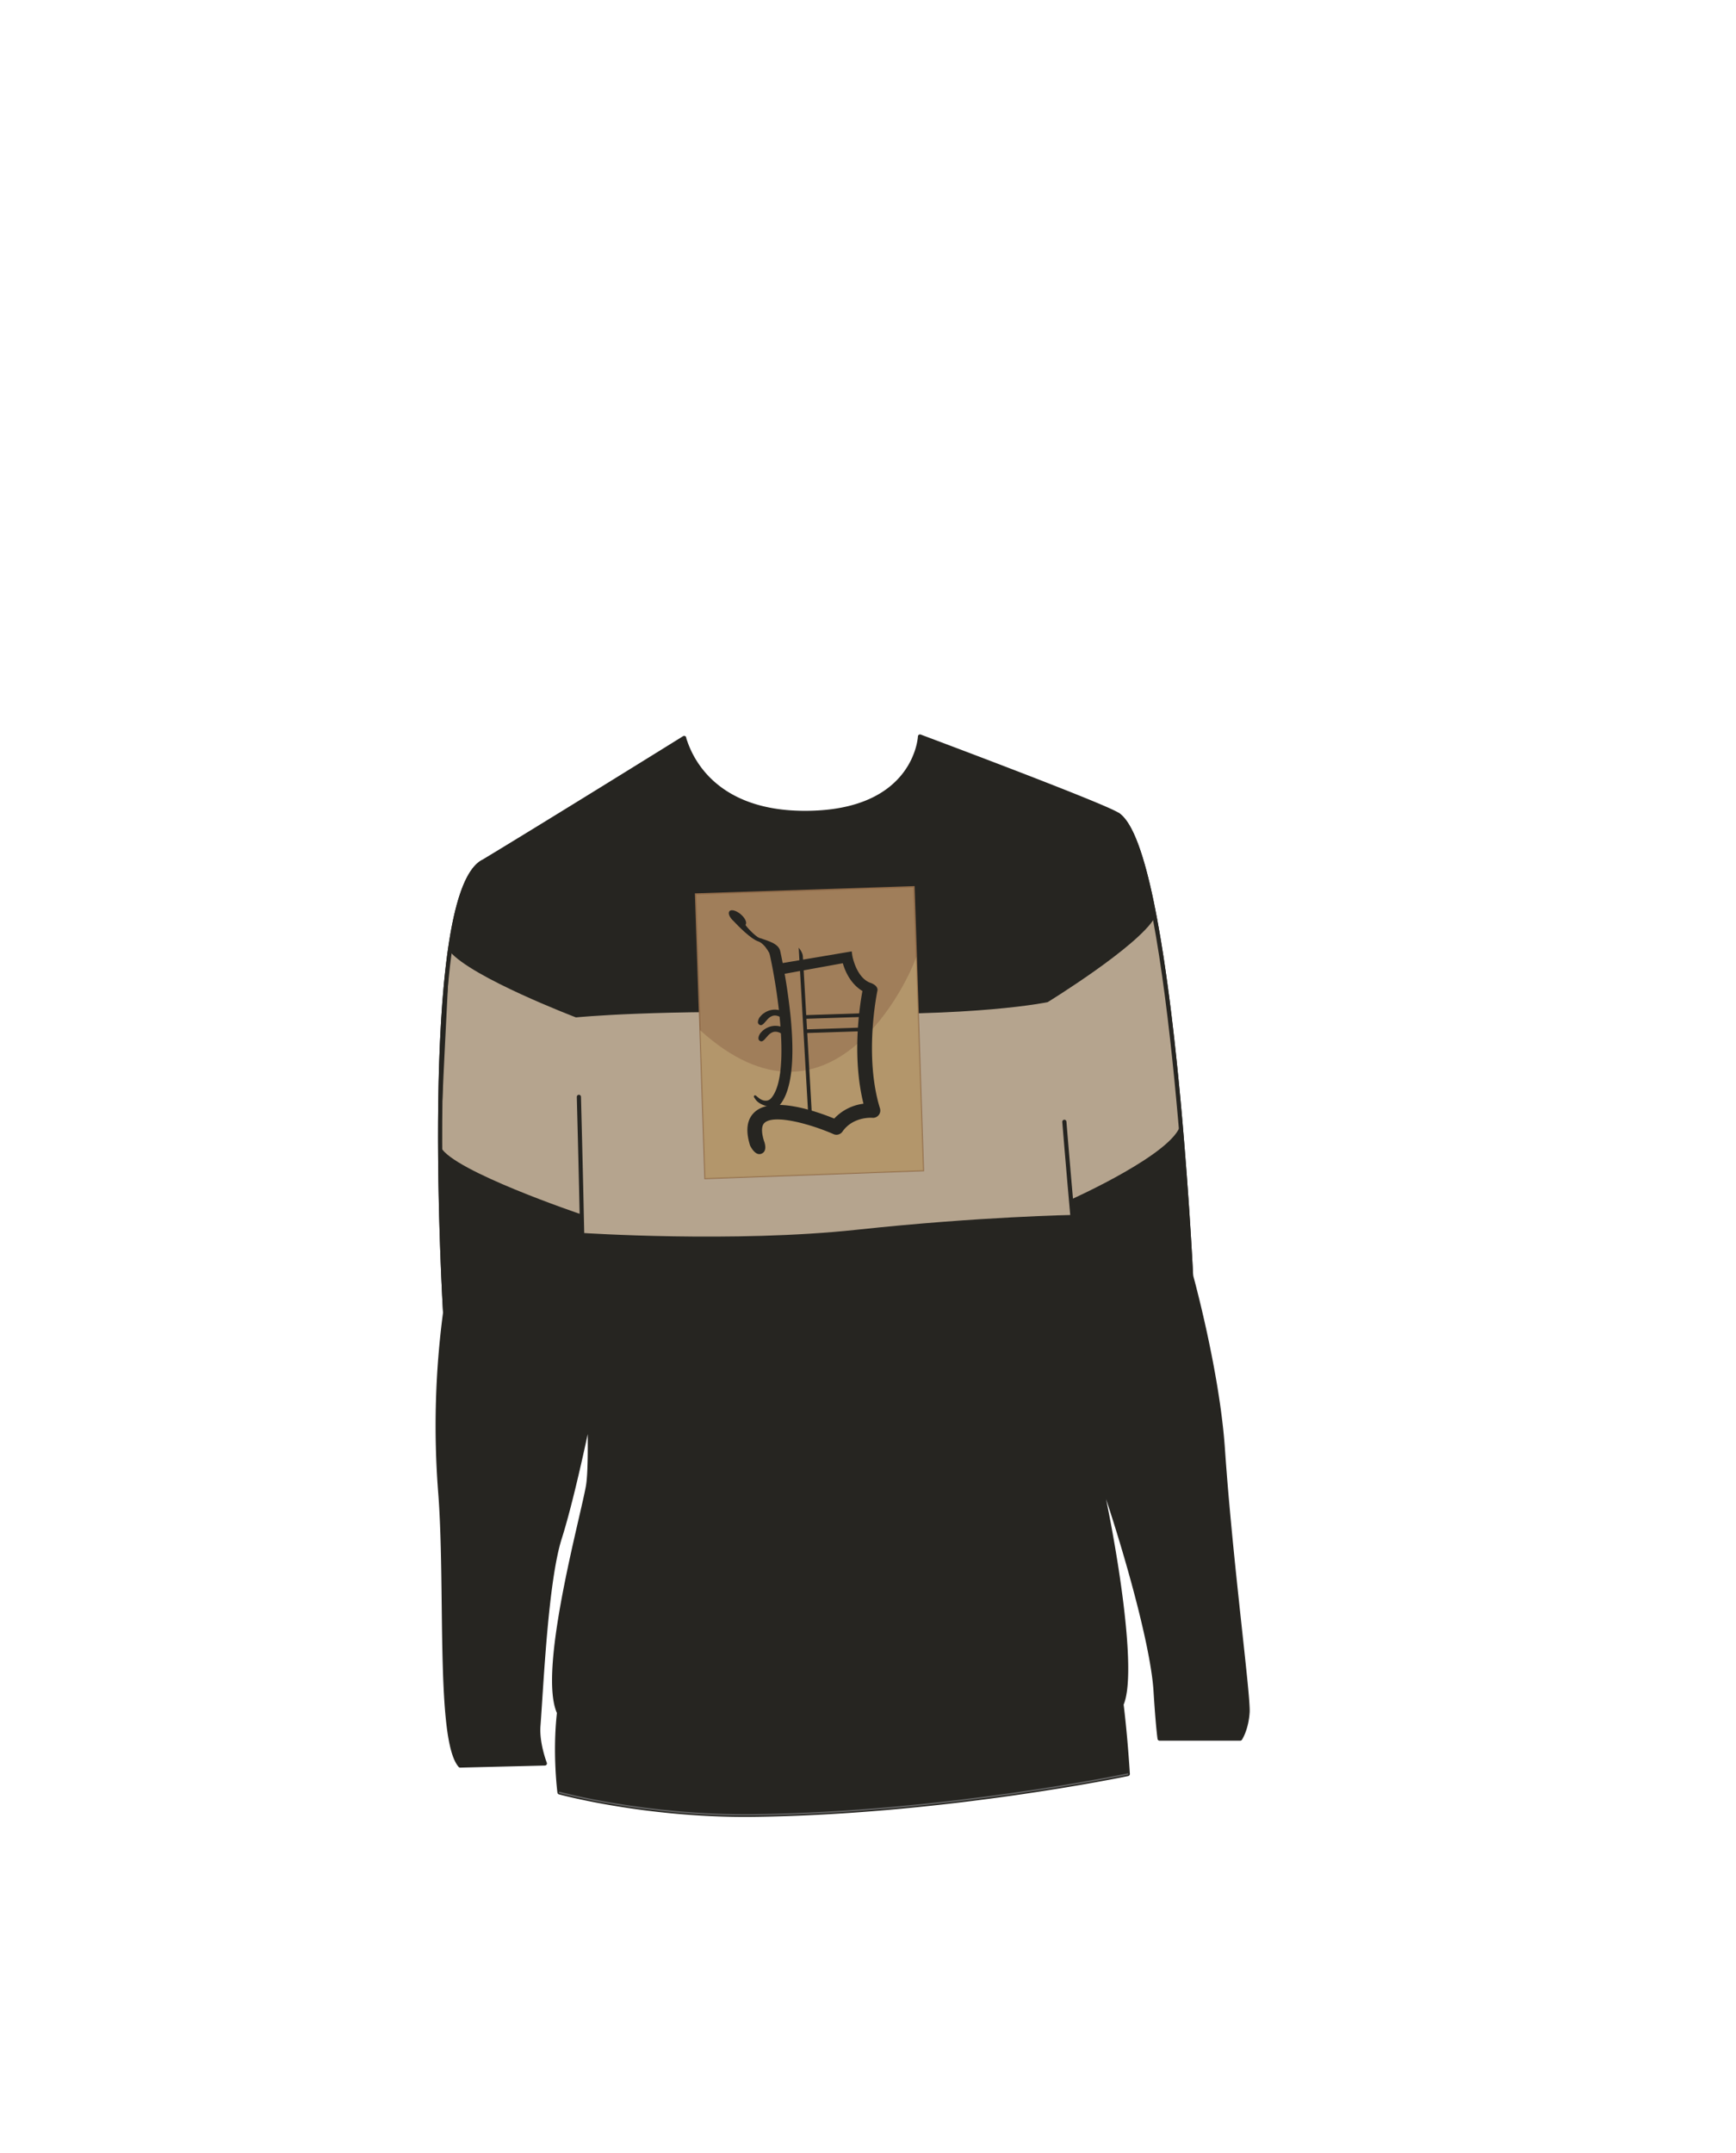 <svg xmlns="http://www.w3.org/2000/svg" width="1250" height="1550" viewBox="0 0 1250 1550"><title>s02e02-01</title><path d="M880.5,1043c-3.84-55.87-22.89-124.63-22.89-124.63S843,611.44,804.73,586.45c-10.88-7.1-142.29-56.21-142.29-56.21s-2.49,55-82.85,55c-65.08,0-82.1-39.23-86.21-51.38a11.55,11.55,0,0,1-.75-2.59c-1,.65-100.94,62.69-145.44,89.5C302.46,647.71,320.52,945,320.52,945a619.36,619.36,0,0,0-3.61,128.12c5.53,68.42-1.87,179.2,14.46,197.94l60.95-1.5s-5.6-14.35-4.65-27c2.28-30.22,5.54-104.27,15.36-135.22s21.45-88.31,21.45-88.33c.49,23.68.3,42.23-1,50.33-3.6,21.92-34.82,133.38-20.94,163.66-3.34,29.29.32,57.36.32,57.36s62.52,17.08,139.52,16.15c137.52-1.65,269.68-29.37,269.68-29.37s-1.47-25.34-4.52-50.16c9.94-22.61-4.2-112.56-17.91-172,17.07,47.16,40.24,126.63,42.45,162.33,1.64,26.39,2.89,34.36,2.89,34.36H893s4.49-6.67,5.3-18.89S886.07,1124.28,880.5,1043Z" fill="#262521" stroke="#262521" stroke-linecap="round" stroke-linejoin="round" stroke-width="3"/><path d="M402.83,1290.39s62.52,17.08,139.52,16.15c137.52-1.65,269.68-29.37,269.68-29.37" fill="none" stroke="#636363" stroke-linecap="round" stroke-linejoin="round"/><path d="M850,809.54s-12.61-144-18.53-148.88c-12.12,20.89-77.12,60.82-77.12,60.82s-51.58,11-165.89,7.92c-113.42-3-173.76,3.05-173.76,3.05s-75-28.58-90.87-47.52c0,0-6.6,124.78-6.49,140.89,8.78,17.26,101,48.36,101,48.36l1.12,13.46s108.66,7.23,197.43-2.31,156.27-10.68,156.27-10.68L772,863.17S845.55,830.17,850,809.54Z" fill="#b5a48e"/><path d="M766.38,807.61s10,123.7,16.09,167.28" fill="none" stroke="#262521" stroke-linecap="round" stroke-linejoin="round" stroke-width="3"/><path d="M416.83,789.65s5.34,199.1,3.83,238.13" fill="none" stroke="#262521" stroke-linecap="round" stroke-linejoin="round" stroke-width="3"/><polygon points="664.87 842.72 507.65 848.43 500.87 643.64 658.08 638.43 664.87 842.72" fill="#a07e5a" stroke="#916c4a" stroke-miterlimit="10"/><path d="M504.12,741.7l3.54,106.73,157.21-5.71-5.12-154C655.21,704,598.55,827.11,504.12,741.7Z" fill="#e0d194" opacity="0.3"/><path d="M547,749.28c-2.26-1.6.47-5.43.47-5.43,2.66-3.47,10.12-8.5,19.3-2.65l-2,4.32C553.21,736.59,551.54,752.47,547,749.28Z" fill="#262521"/><path d="M546.63,737.62c-2.27-1.6.47-5.43.47-5.43,2.65-3.47,10.11-8.5,19.3-2.65l-2,4.31C552.82,724.92,551.16,740.81,546.63,737.62Z" fill="#262521"/><path d="M582.05,804.14,575.1,682.26s2.84,3.3,3,6.11S584.68,804,584.68,804Z" fill="#262521"/><path d="M569.31,732.32a438.27,438.27,0,0,0-7.51-47.63l-7.71,1.73c5.27,23.36,15.36,85.61,1.83,103.38-.09.13-.18.26-.28.38-.25.31-.53.58-.79.86a4.84,4.84,0,0,1-2.68,1.33c-3.54.43-5.89-2-7.35-3.15,0,0-1.06-1.15-1.76-.41s.38,1.83.38,1.83c3.72,6.77,16.22,6.8,16.22,6.8C569.37,788.43,572.62,766.52,569.31,732.32Z" fill="#262521"/><path d="M631.8,713.12s1-3.58-5.48-5.7c-9.83-4-12.53-19-12.55-19.1-.16-1.06-.4-2.28-.47-3.39l-53.3,9,1.41,7.78,45.45-8.25c1.53,5.36,5.41,14.76,14.14,20-1.88,10-7.76,46.94.75,81.14a34.74,34.74,0,0,0-21.07,10.69c-12.4-5.07-44.23-16.37-57.16-4.8-5.72,5.12-6.87,13.27-3.42,24.22,0,0,3.38,7.39,7.79,6,5.39-1.67,2.26-9.2,2.26-9.2-1.44-4.57-2.54-10.57.4-13.2,7.07-6.32,33.27,1,49.62,8.18a5.27,5.27,0,0,0,6.45-1.82c7.55-10.87,21-10,21.51-9.93a5.27,5.27,0,0,0,5.49-6.8C621.89,759.92,631.7,713.59,631.8,713.12Z" fill="#262521"/><rect x="579.27" y="730.14" width="44.48" height="2.63" transform="translate(-23.89 20.32) rotate(-1.9)" fill="#262521"/><rect x="579.61" y="740.4" width="44.48" height="2.63" transform="translate(-24.23 20.34) rotate(-1.9)" fill="#262521"/><path d="M546.71,675.2c-2.91-1-10.26-9-9.89-9.43,1.26-1.51-.31-4.91-3.51-7.6s-6.83-3.65-8.09-2.15.18,4.58,3.07,7.2c3.28,3.49,12.26,12.68,17.58,14.47,5.55,1.88,9.3,11,9.34,11.08l6.59-4.08C560.54,679.3,553.41,677.46,546.71,675.2Z" fill="#262521"/><path d="M347.19,620.76C302.46,647.71,320.52,945,320.52,945" fill="none" stroke="#262521" stroke-linecap="round" stroke-linejoin="round" stroke-width="3"/><path d="M857.61,918.39S843,611.44,804.73,586.45" fill="none" stroke="#262521" stroke-linecap="round" stroke-linejoin="round" stroke-width="3"/></svg>